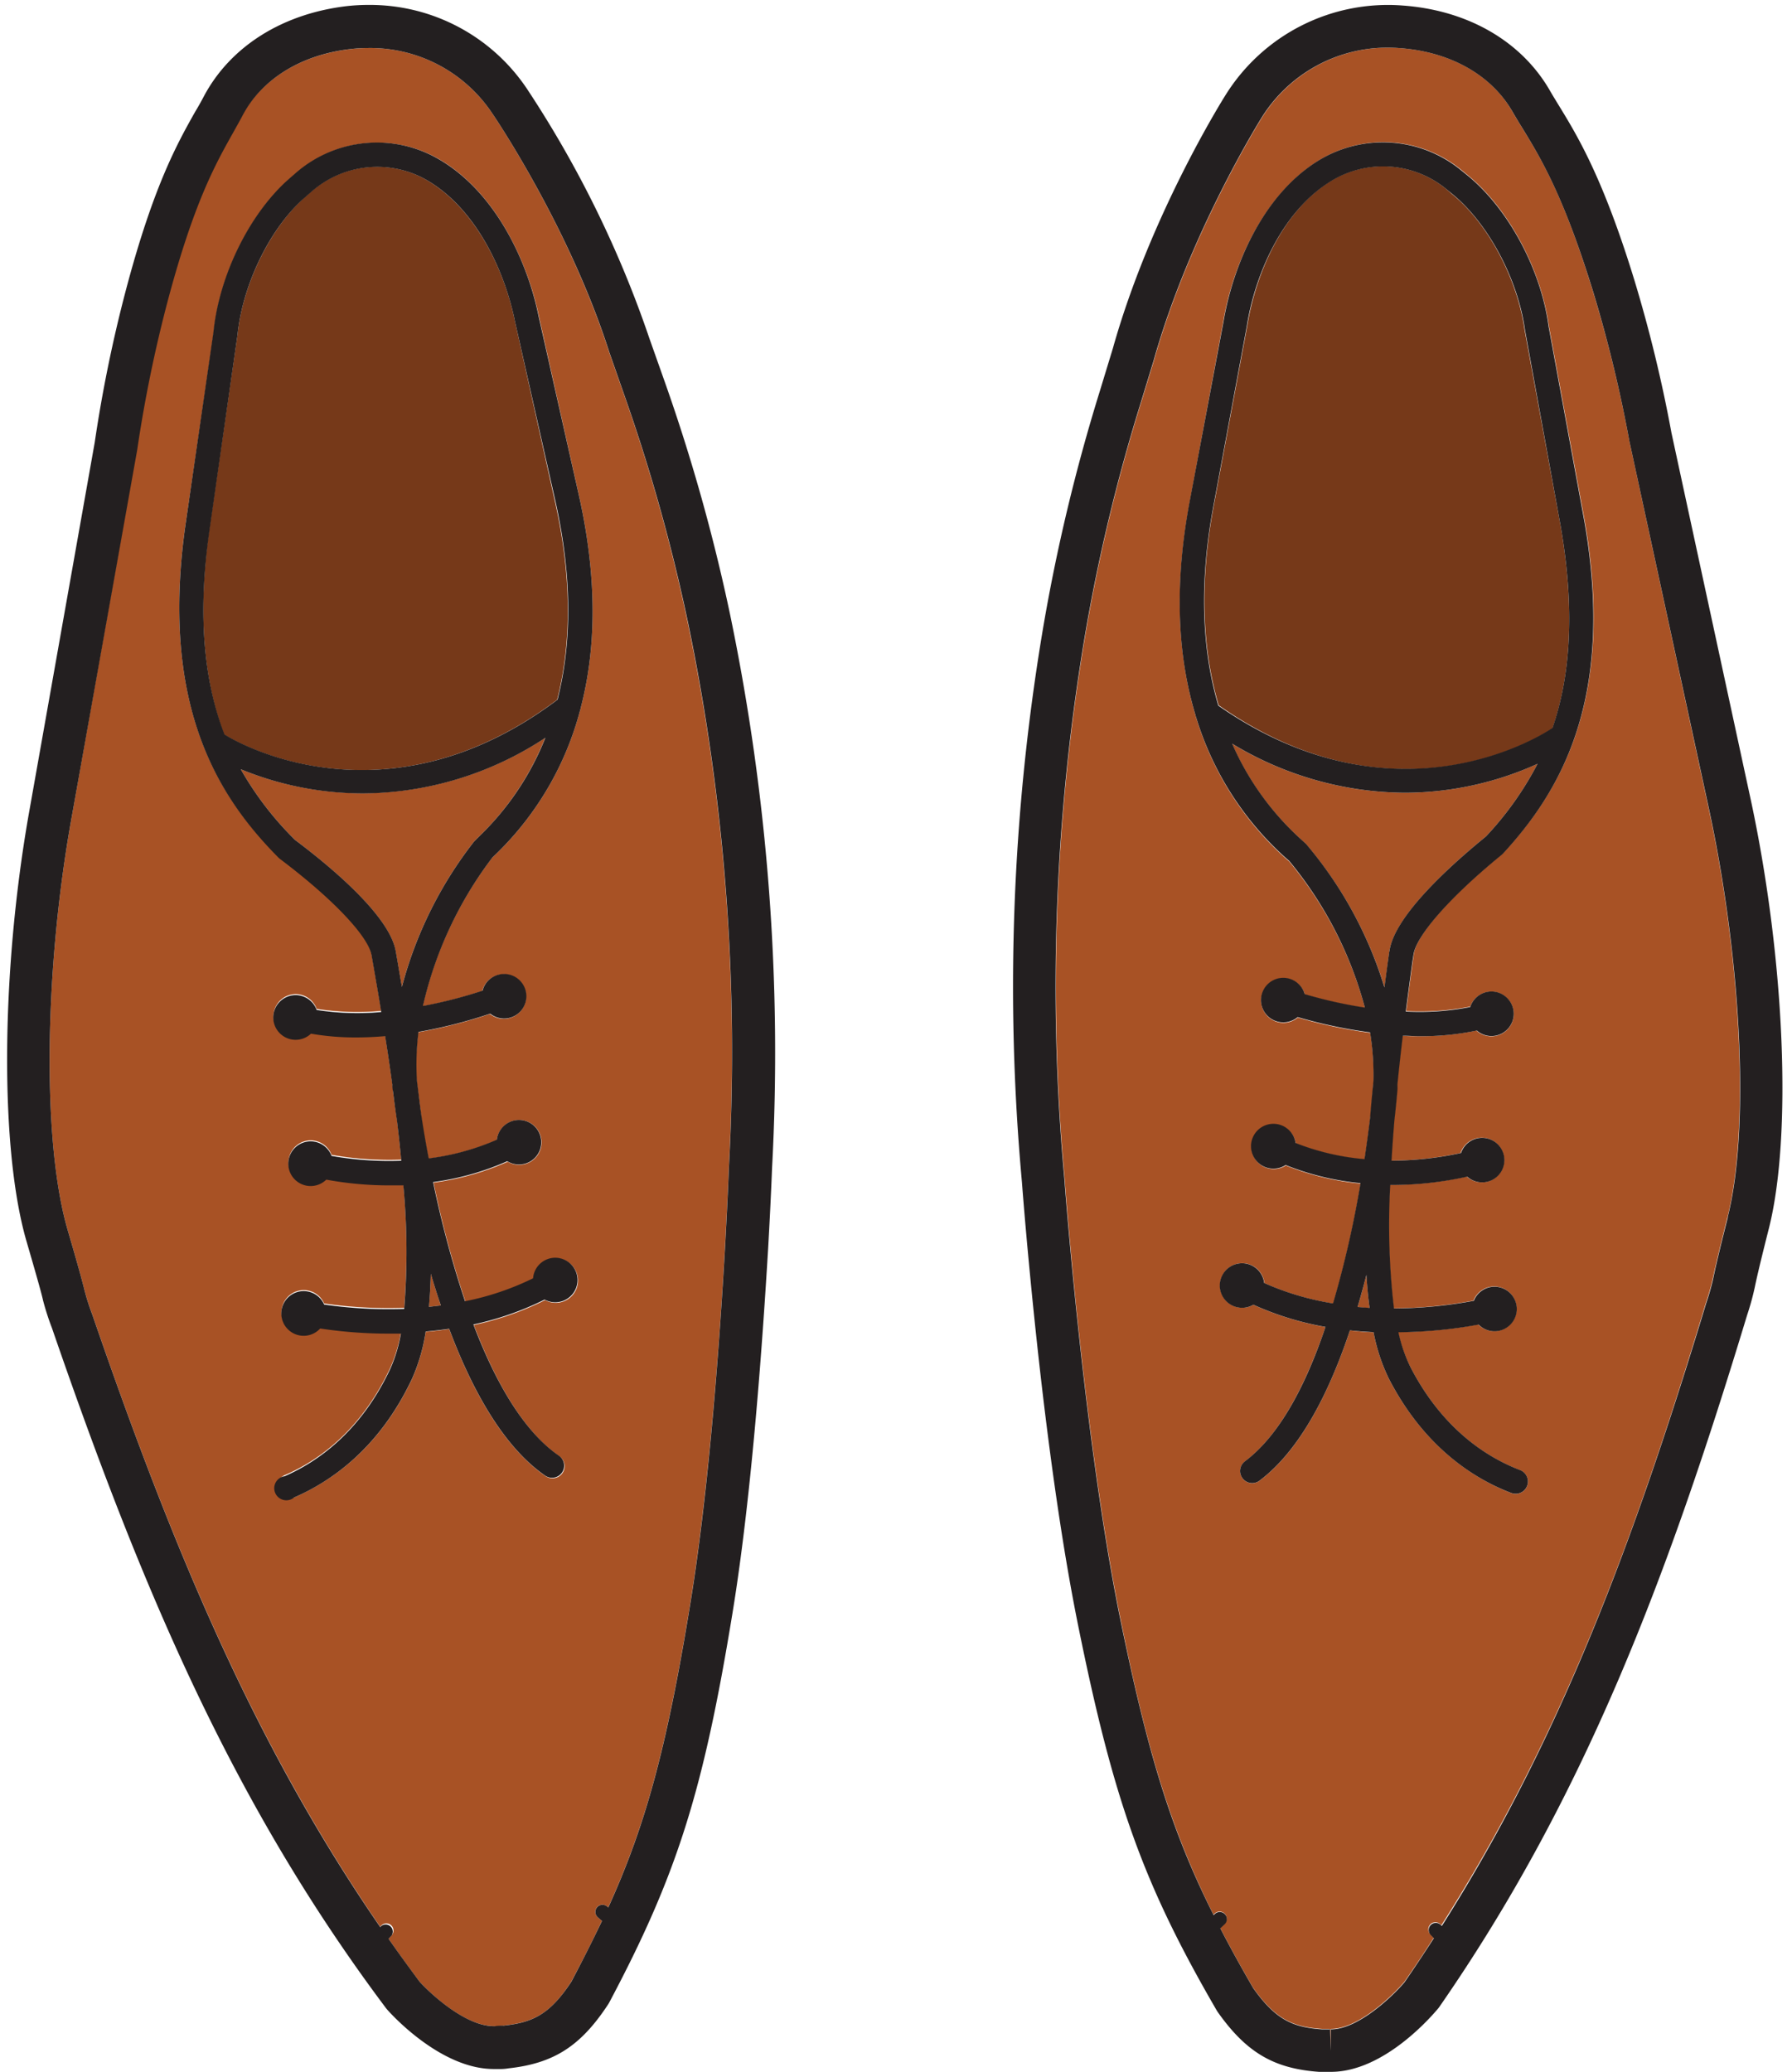 <svg xmlns="http://www.w3.org/2000/svg" viewBox="-0.93 -0.643 234.18 270.693"><title>Depositphotos_107896548_07</title><g data-name="Layer 2"><g data-name="Layer 1"><g data-name="Layer 2"><g data-name="Layer 1-2"><path d="M212 57a178 178 0 0 0-4.72-19.43C203.41 24.91 200.42 20 198 16.08c-.45-.74-.88-1.43-1.28-2.13-2.72-4.8-8.13-7.83-14.72-8.31a19.39 19.39 0 0 0-18 9.05c-.12.19-9.45 15.11-14.12 31.73l-1.78 5.83a234.59 234.59 0 0 0-7.19 30 276.06 276.06 0 0 0-2.71 71.11c0 .05.3 4.1.89 10.37 1 10.78 3.18 31.19 6.35 46.85 3.54 17.5 6.61 27.7 12.21 38.94l.13-.13a.93.93 0 0 1 1.34 1.29l-.1.09-.5.47c1.29 2.5 2.71 5.07 4.29 7.8 3 4.26 5.34 5.14 9 5.4h1.05l.12 2.79v-2.79c3.64 0 8.19-4.47 9.61-6.15q2-2.87 3.84-5.76l-.42-.43a.93.93 0 0 1 1.29-1.34l.13.13C203 226.46 212.7 200.44 222 169.57a30.68 30.68 0 0 0 .9-3.16c.17-.8.48-2.29 1.91-8 2.85-11.28 1.88-33.08-2.36-53zm-20.81 73.92A2.92 2.92 0 1 1 192 134a35 35 0 0 1-7.48.74c-.69 0-1.43 0-2.19-.06-.24 2-.48 4.16-.7 6.37v.71c0 .24-.14 1.75-.4 4-.14 1.73-.27 3.49-.37 5.24a43.26 43.26 0 0 0 9.08-1 2.92 2.92 0 1 1 .8 3.07 45.25 45.25 0 0 1-9.81 1.09h-.23a93.18 93.18 0 0 0 .49 16.13 58.82 58.82 0 0 0 10.43-1 2.92 2.92 0 1 1 .63 3.11 60.46 60.46 0 0 1-10.48 1 19.69 19.69 0 0 0 1.63 4.6c4.24 8.2 10.12 11.83 14.3 13.43a1.6 1.6 0 1 1-1.13 3c-4.7-1.8-11.28-5.85-16-14.93a23.87 23.87 0 0 1-2-6.08c-1 0-2-.13-3.09-.24-2.7 8.1-6.5 15.65-11.82 19.64a1.58 1.58 0 1 1-1.9-2.53c4.63-3.47 8-10.19 10.53-17.56a39 39 0 0 1-9.43-2.9 2.91 2.91 0 1 1 1.44-2.83 36 36 0 0 0 9 2.67 135.28 135.28 0 0 0 3.58-15.67 35.18 35.18 0 0 1-9.78-2.37 2.91 2.91 0 1 1 1.3-2.88 32.1 32.1 0 0 0 9 2.11c.31-2.07.55-3.9.73-5.37s.29-3.23.44-4.8a34.34 34.34 0 0 0-.44-6.39 63.22 63.22 0 0 1-9.46-2 2.91 2.91 0 1 1 .92-3 60.61 60.61 0 0 0 7.86 1.76 50.56 50.56 0 0 0-9.91-19.16l-.54-.47a40.43 40.43 0 0 1-11.58-18.2 1.58 1.58 0 0 1-.1-.34c-2.2-7.27-2.93-16.42-.8-27.83l4.38-23.53c1.15-7.09 5-16.34 12.18-21a16.11 16.11 0 0 1 18.92 1l.88.72c5.31 4.34 9.57 12.26 10.6 19.72l4.68 25.45c4.13 23.71-3.51 35.63-10.62 43.37l-.17.16c-6.68 5.42-11.21 10.56-11.55 13.09l-.13.93c-.25 1.84-.55 4-.86 6.49a34.51 34.51 0 0 0 8.39-.59z" fill="#a85225"/><path d="M193.25 108.65a42.35 42.35 0 0 0 6.75-9.5 42.19 42.19 0 0 1-17.4 3.78 44 44 0 0 1-22.53-6.41 36.74 36.74 0 0 0 9 12.5l.65.59A52.57 52.57 0 0 1 180 128.36c.18-1.34.35-2.59.5-3.74l.13-.93c.64-4.69 8.14-11.39 12.62-15.04z" fill="#a85225"/><path d="M66.37 41.37c-1.29-6.44-5-14.64-11.47-18.45a13 13 0 0 0-15.14 1.46l-.86.75c-4.52 4-8.13 11.4-8.8 18l-3.74 25.79c-1.57 11.57-.43 20 2 26.42l.12.06c.84.52 20.62 12.53 43.4-4.62 1.94-7.64 1.87-16.39-.31-26z" fill="#763919"/><path d="M30.53 99.86a42.35 42.35 0 0 0 7.1 9.24c4.61 3.48 12.37 9.9 13.15 14.57l.16.92c.2 1.15.42 2.4.64 3.73a52.58 52.58 0 0 1 9.43-19l.74-.74a36.75 36.75 0 0 0 8.56-12.82 43.71 43.71 0 0 1-23.8 7.24 42.19 42.19 0 0 1-15.98-3.14z" fill="#a85225"/><path d="M201.82 94.61l.12-.06C204.18 88 205 79.57 203 68l-4.69-25.5c-.92-6.69-4.81-14-9.48-17.78L188 24a13 13 0 0 0-15.18-.89c-6.34 4-9.72 12.37-10.76 18.82l-4.39 23.57c-1.82 9.73-1.56 18.48.66 26 23.36 16.4 42.67 3.66 43.49 3.11z" fill="#763919"/><path d="M55.37 165.78q-.06 2.25-.26 4.32l1.56-.18c-.46-1.38-.89-2.76-1.3-4.14z" fill="#a85225"/><path d="M176.48 170.14l1.57.12q-.27-2.07-.42-4.31c-.35 1.39-.74 2.79-1.15 4.19z" fill="#a85225"/><path d="M80.67 51.07l-2-5.71C73.38 28.84 63.5 14.31 63.4 14.17a19.16 19.16 0 0 0-16.15-8.54 20.26 20.26 0 0 0-2.2.12c-6.59.72-11.85 3.95-14.44 8.85-.37.71-.77 1.42-1.2 2.17-2.26 4-5.07 9-8.49 21.86a177.37 177.37 0 0 0-4 19.51L8.28 107c-3.49 20-3.64 41.85-.38 53 1.65 5.64 2 7.12 2.21 7.91a30.44 30.44 0 0 0 1 3.12c10.47 30.42 21.1 56 37.64 80.06l.13-.14a.93.93 0 1 1 1.36 1.27l-.4.44c1.32 1.88 2.66 3.75 4.06 5.61 1.53 1.68 6 5.8 9.67 5.8h.2a5.41 5.41 0 0 0 1.13-.07c3.69-.41 6-1.37 8.83-5.74 1.48-2.79 2.81-5.39 4-7.94l-.53-.46a.93.93 0 1 1 1.19-1.43l.16.14c4.78-10.51 7.59-20.58 10.67-39.38 2.58-15.77 4-36.25 4.6-47.06.35-6.29.5-10.35.5-10.36a276.17 276.17 0 0 0-5.36-71 234.37 234.37 0 0 0-8.29-29.7zm-5.72 40.8a1.59 1.59 0 0 1-.09.35A40.44 40.44 0 0 1 64 110.83l-.63.61a50.67 50.67 0 0 0-9.07 19.39 60.61 60.61 0 0 0 7.79-2 2.91 2.91 0 1 1 1 3 63.34 63.34 0 0 1-9.37 2.39 34.5 34.5 0 0 0-.2 6.42c.22 1.57.43 3.17.62 4.78s.54 3.27.92 5.32A32.12 32.12 0 0 0 64 148.3a2.93 2.93 0 1 1 1.42 2.84 35.13 35.13 0 0 1-9.69 2.73 135.22 135.22 0 0 0 4.17 15.57 36 36 0 0 0 8.89-3 2.91 2.91 0 1 1 1.51 2.78 39 39 0 0 1-9.31 3.25c2.76 7.27 6.42 13.86 11.18 17.15a1.58 1.58 0 0 1-1.8 2.6c-5.52-3.82-9.6-11.22-12.6-19.22-1 .15-2.07.27-3.07.35a23.88 23.88 0 0 1-1.78 6.16C48.56 188.76 42.13 193 37.51 195a1.58 1.58 0 0 1-1.24-2.91c4.12-1.76 9.86-5.6 13.79-14a19.68 19.68 0 0 0 1.4-4.63h-1.55a60.21 60.21 0 0 1-9-.67 2.91 2.91 0 1 1 .52-3.13 58.77 58.77 0 0 0 10.46.57 93.15 93.15 0 0 0-.11-16.14h-1.86a45.3 45.3 0 0 1-8.21-.75 2.91 2.91 0 1 1 .69-3.1 43.28 43.28 0 0 0 9.11.63c-.17-1.74-.36-3.48-.56-5.2-.34-2.24-.52-3.69-.55-4a4.86 4.86 0 0 0-.06-.72c-.31-2.21-.63-4.34-.94-6.36-1.36.12-2.62.17-3.76.17a33.38 33.38 0 0 1-5.93-.49 2.91 2.91 0 1 1 .74-3.1 34.54 34.54 0 0 0 8.44.27c-.4-2.43-.78-4.63-1.1-6.46l-.16-.92c-.43-2.51-5.16-7.48-12-12.64l-.17-.15c-7.39-7.34-15.46-19-12.23-42.8L27 42.79c.74-7.42 4.7-15.5 9.85-20l.86-.75a16.11 16.11 0 0 1 18.79-1.85c7.39 4.33 11.54 13.44 13 20.52L74.71 64c2.55 11.36 2.17 20.52.24 27.87z" fill="#a85225"/><path d="M85.94 49.24l-2-5.65A141.68 141.68 0 0 0 68 11.06 24.7 24.7 0 0 0 47.25 0a25.91 25.91 0 0 0-2.81.15C36 1.13 29.15 5.42 25.68 12c-.35.67-.73 1.34-1.13 2-2.29 4.07-5.42 9.64-9 23.15a182.39 182.39 0 0 0-4.1 20L2.78 106c-3.62 20.83-3.71 43.7-.23 55.59 1.61 5.52 2 7 2.15 7.68a33.7 33.7 0 0 0 1.16 3.6c11.71 34 23.61 62.15 43.67 88.88l.15.18c.7.79 7.08 7.75 13.91 7.75h.6a6.71 6.71 0 0 0 1.34-.09c5.92-.65 9.43-2.91 13-8.34l.13-.21c8.85-16.66 12.32-27.6 16.13-50.91 2.62-16 4-36.73 4.66-47.64.36-6.33.51-10.43.51-10.44a281.53 281.53 0 0 0-5.47-72.35 239.68 239.68 0 0 0-8.55-30.46zm8.39 102.54s-.15 4.08-.5 10.36c-.61 10.8-2 31.28-4.6 47.06-3.07 18.79-5.89 28.87-10.67 39.38l-.16-.14a.93.93 0 1 0-1.19 1.43l.53.46c-1.21 2.55-2.53 5.15-4 7.94-2.87 4.37-5.14 5.33-8.83 5.74a6.93 6.93 0 0 0-1.13.07h-.2c-3.63 0-8.13-4.11-9.67-5.8q-2.08-2.79-4.06-5.61l.4-.44a.93.93 0 0 0-1.36-1.23l-.13.14c-16.54-24-27.17-49.64-37.64-80.06a30.44 30.44 0 0 1-1-3.12c-.2-.79-.56-2.27-2.21-7.91C4.64 148.86 4.79 127 8.28 107L17 58.14a177.37 177.37 0 0 1 4-19.51c3.42-12.83 6.23-17.83 8.49-21.86.42-.75.82-1.46 1.2-2.17C33.2 9.7 38.46 6.47 45 5.75a20.26 20.26 0 0 1 2.2-.12 19.16 19.16 0 0 1 16.2 8.54c.1.14 10 14.67 15.29 31.19l2 5.71A234.37 234.37 0 0 1 89 80.79a276.17 276.17 0 0 1 5.33 70.99z" fill="#231f20"/><path d="M69.46 40.71c-1.42-7.08-5.57-16.18-13-20.52A16.11 16.11 0 0 0 37.67 22l-.86.75c-5.15 4.53-9.11 12.61-9.85 20l-3.73 25.73c-3.23 23.83 4.84 35.46 12.23 42.93l.17.15c6.87 5.17 11.6 10.13 12 12.64l.16.92c.32 1.83.7 4 1.1 6.46a34.54 34.54 0 0 1-8.44-.27 2.92 2.92 0 1 0-.74 3.1 33.38 33.38 0 0 0 5.93.49c1.14 0 2.4-.05 3.76-.17.32 2 .64 4.15.94 6.36a2.92 2.92 0 0 0 .06.72c.06.24.2 1.73.55 4 .21 1.72.4 3.46.56 5.2a43.28 43.28 0 0 1-9.11-.63 2.92 2.92 0 1 0-.69 3.1 45.3 45.3 0 0 0 8.21.75h1.86a93.15 93.15 0 0 1 .11 16.14 58.77 58.77 0 0 1-10.46-.57 2.92 2.92 0 1 0-.52 3.13 60.21 60.21 0 0 0 9 .67h1.55a19.68 19.68 0 0 1-1.4 4.63c-3.93 8.35-9.67 12.2-13.79 14a1.58 1.58 0 1 0 1.24 2.77c4.63-2 11.06-6.27 15.41-15.52a23.88 23.88 0 0 0 1.78-6.16c1-.09 2-.2 3.07-.35 3 8 7.08 15.4 12.54 19.18a1.58 1.58 0 0 0 1.8-2.6c-4.75-3.29-8.41-9.88-11.18-17.15a39 39 0 0 0 9.31-3.25 2.91 2.91 0 1 0-1.51-2.78 36 36 0 0 1-8.89 3 135.22 135.22 0 0 1-4.17-15.57 35.13 35.13 0 0 0 9.69-2.73 2.91 2.91 0 1 0-1.36-2.81 32.12 32.12 0 0 1-8.9 2.44c-.39-2-.7-3.86-.92-5.32s-.41-3.21-.62-4.78a34.5 34.5 0 0 1 .2-6.42 63.34 63.34 0 0 0 9.37-2.39 2.91 2.91 0 1 0-1-3 60.61 60.61 0 0 1-7.79 2 50.67 50.67 0 0 1 9.07-19.39l.63-.61a40.44 40.44 0 0 0 10.82-18.57 1.59 1.59 0 0 0 .09-.35c1.93-7.35 2.31-16.51-.24-27.84zM55.37 165.78c.41 1.38.84 2.76 1.31 4.14l-1.56.18q.19-2.1.25-4.32zm6.39-57.21l-.74.74a52.58 52.58 0 0 0-9.43 19c-.23-1.33-.44-2.59-.64-3.73l-.16-.92C50 119 42.25 112.57 37.63 109.1a42.35 42.35 0 0 1-7.1-9.24 42.19 42.19 0 0 0 16 3.16 43.71 43.71 0 0 0 23.81-7.27 36.75 36.75 0 0 1-8.58 12.82zm10.17-17.8c-22.78 17.15-42.56 5.15-43.4 4.62l-.12-.06c-2.48-6.45-3.63-14.85-2-26.42l3.69-25.74c.66-6.65 4.28-14.07 8.8-18l.86-.75a13 13 0 0 1 15.14-1.5c6.49 3.8 10.17 12 11.47 18.45l5.26 23.36c2.17 9.65 2.24 18.4.3 26.04z" fill="#231f20"/><path d="M217.5 55.92a183 183 0 0 0-4.86-20c-4.1-13.36-7.43-18.82-9.87-22.8-.42-.69-.83-1.35-1.2-2C197.86 4.73 190.86.69 182.38.08a25 25 0 0 0-23.15 11.69c-.4.63-9.85 15.73-14.73 33.1l-1.76 5.77a239.88 239.88 0 0 0-7.35 30.72 281.43 281.43 0 0 0-2.77 72.48s.3 4.1.9 10.45c1.25 13.3 3.38 32.32 6.44 47.43 4.65 23 8.54 33.81 18.09 50.27l.13.21c3.74 5.3 7.34 7.43 13.27 7.85H173c7 0 13.29-7.43 14-8.27l.14-.18c18.95-27.32 29.79-55.91 40.25-90.44a33.61 33.61 0 0 0 1-3.64c.15-.71.45-2.18 1.86-7.75 3-12 2.08-34.86-2.31-55.56zm7.36 102.5c-1.44 5.69-1.74 7.18-1.91 8a30.68 30.68 0 0 1-.9 3.16c-9.35 30.87-19 56.89-34.56 81.41l-.13-.13a.93.93 0 0 0-1.33 1.3l.42.43c-1.25 1.93-2.52 3.85-3.84 5.76-1.42 1.69-6 6.15-9.61 6.15v2.79l-.12-2.79h-1.05c-3.7-.27-6-1.15-9-5.4-1.58-2.73-3-5.3-4.29-7.8l.5-.47a.93.93 0 0 0-1.14-1.47l-.1.09-.13.13c-5.69-11.3-8.69-21.49-12.27-39-3.17-15.66-5.34-36.08-6.35-46.85-.59-6.27-.89-10.32-.89-10.37a276.06 276.06 0 0 1 2.71-71.11 234.59 234.59 0 0 1 7.19-30l1.78-5.83c4.67-16.62 14-31.54 14.12-31.73a19.39 19.39 0 0 1 18-9.05c6.61.47 12 3.5 14.76 8.3.4.69.82 1.39 1.28 2.13 2.41 3.93 5.4 8.83 9.3 21.52A178 178 0 0 1 212 57l10.47 48.37c4.26 20 5.23 41.76 2.38 53z" fill="#231f20"/><path d="M183.78 124.12c.34-2.53 4.88-7.66 11.55-13.09l.17-.16c7.11-7.74 14.75-19.66 10.62-43.37L201.44 42c-1-7.46-5.28-15.38-10.6-19.72l-.84-.68a16.11 16.11 0 0 0-18.88-1.11c-7.22 4.61-11 13.86-12.18 21L154.51 65c-2.13 11.42-1.41 20.56.8 27.83a1.58 1.58 0 0 0 .1.34A40.43 40.43 0 0 0 167 111.36l.54.47a50.56 50.56 0 0 1 9.89 19.17 60.61 60.61 0 0 1-7.86-1.76 2.91 2.91 0 1 0-.92 3 63.22 63.22 0 0 0 9.46 2 34.34 34.34 0 0 1 .44 6.39c-.16 1.57-.31 3.18-.44 4.8-.18 1.47-.42 3.3-.73 5.37a32.1 32.1 0 0 1-9-2.11 2.93 2.93 0 1 0-1.3 2.88 35.18 35.18 0 0 0 9.78 2.37 135.28 135.28 0 0 1-3.59 15.71 36 36 0 0 1-9-2.67 2.91 2.91 0 1 0-1.41 2.84 39 39 0 0 0 9.43 2.9c-2.49 7.37-5.9 14.09-10.53 17.56a1.58 1.58 0 0 0 1.9 2.53c5.32-4 9.12-11.54 11.82-19.64 1 .11 2.08.19 3.09.24a23.87 23.87 0 0 0 2 6.08c4.7 9.09 11.29 13.14 16 14.93a1.6 1.6 0 0 0 1.13-3c-4.18-1.6-10.06-5.23-14.3-13.43a19.69 19.69 0 0 1-1.58-4.57 60.46 60.46 0 0 0 10.48-1 2.91 2.91 0 1 0-.63-3.11 58.82 58.82 0 0 1-10.43 1 93.18 93.18 0 0 1-.49-16.13h.25a45.25 45.25 0 0 0 9.81-1.09A2.91 2.91 0 1 0 190 150a43.26 43.26 0 0 1-9.08 1c.1-1.75.23-3.51.37-5.24.26-2.25.38-3.71.4-4s0-.48 0-.71c.22-2.21.46-4.35.7-6.37.76 0 1.5.06 2.19.06a35 35 0 0 0 7.48-.74 2.91 2.91 0 1 0-.86-3.07 34.51 34.51 0 0 1-8.42.59c.31-2.44.61-4.65.86-6.49zm-7.3 46c.41-1.4.8-2.8 1.15-4.19q.14 2.25.42 4.31zM157.62 65.57L162 42c1-6.45 4.42-14.78 10.76-18.82A13 13 0 0 1 188 24l.88.72c4.66 3.81 8.56 11.09 9.48 17.78L203 68c2 11.51 1.18 20-1.06 26.49l-.12.06c-.82.55-20.13 13.29-43.54-3-2.22-7.55-2.47-16.25-.66-25.98zm23 58.13l-.13.93c-.16 1.15-.33 2.41-.5 3.74a52.57 52.57 0 0 0-10.25-18.76l-.65-.59a36.74 36.74 0 0 1-9-12.5 44 44 0 0 0 22.53 6.41A42.19 42.19 0 0 0 200 99.15a42.35 42.35 0 0 1-6.75 9.5c-4.48 3.65-12 10.36-12.61 15z" fill="#231f20"/></g></g></g></g></svg>